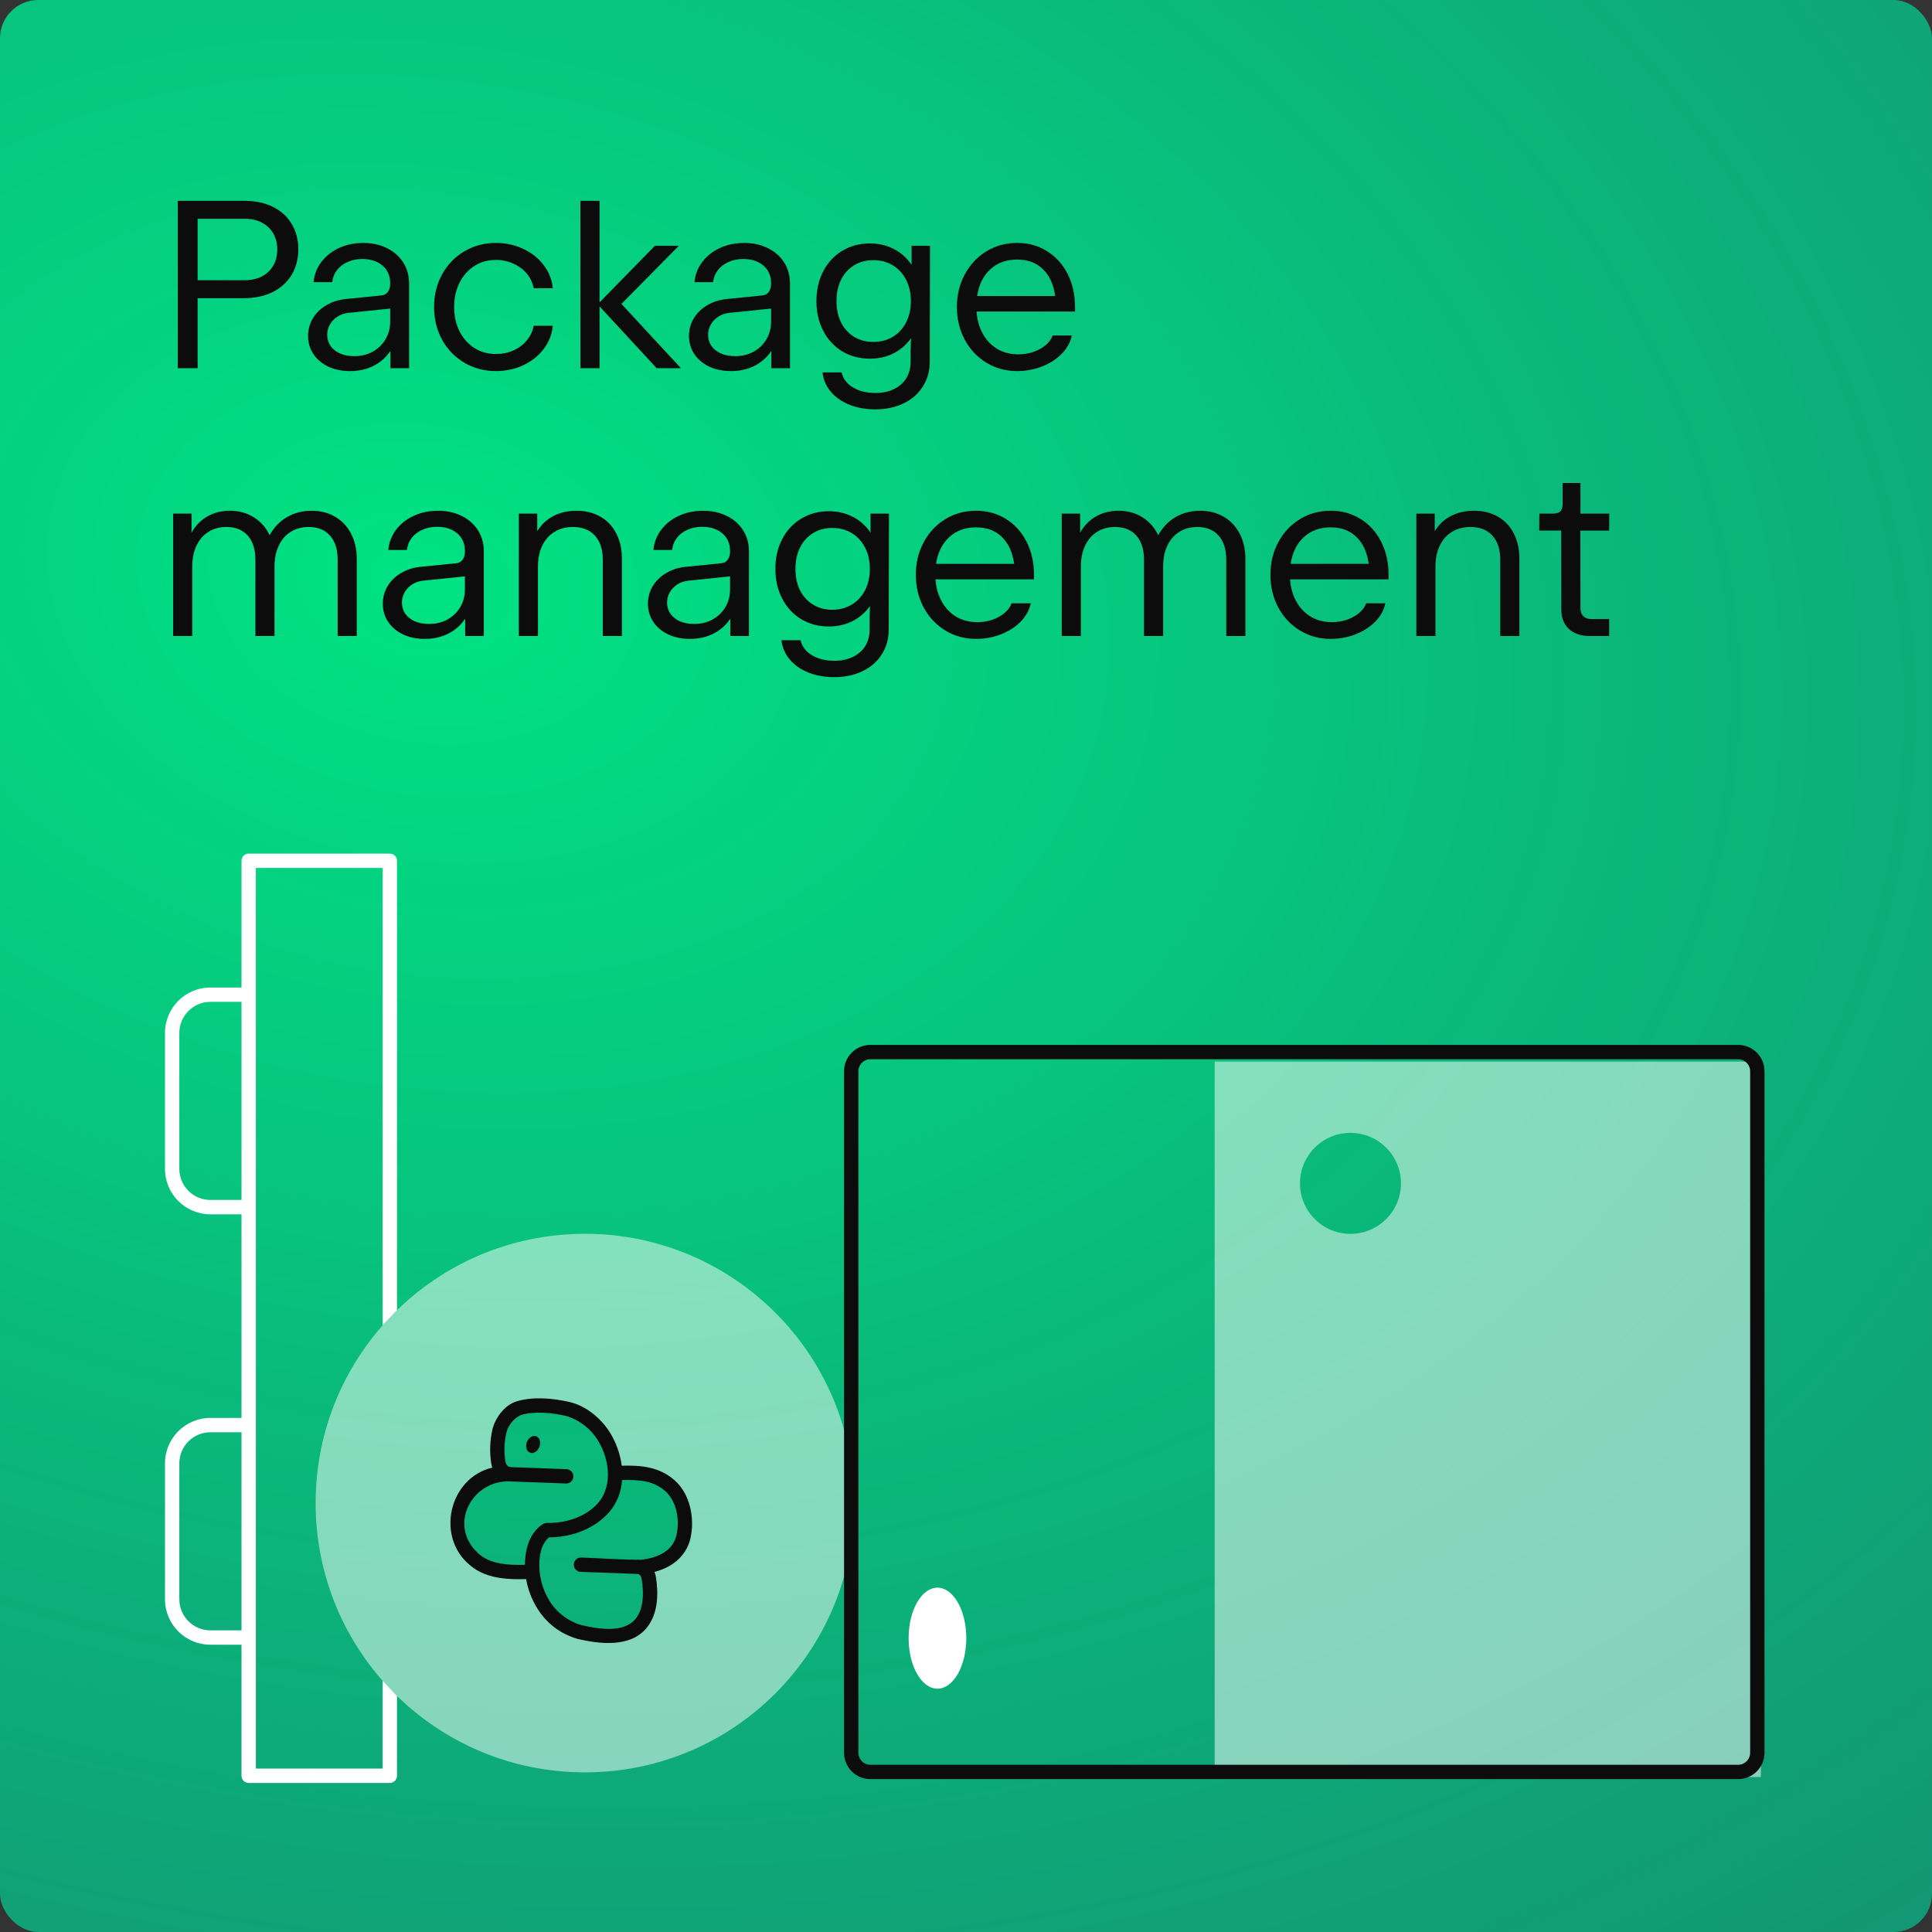<svg fill="none" height="202" viewBox="0 0 202 202" width="202" xmlns="http://www.w3.org/2000/svg" xmlns:xlink="http://www.w3.org/1999/xlink"><rect x="0" y="0" width="202" height="202" fill="#333333" stroke="none"/><radialGradient id="a" cx="0" cy="0" gradientTransform="matrix(-37.233 351.388 -494.386 -52.385 42.528 62.165)" gradientUnits="userSpaceOnUse" r="1"><stop offset="0" stop-color="#00e383"/><stop offset=".687" stop-color="#0aa78b" stop-opacity=".65"/></radialGradient><rect fill="url(#a)" height="202" rx="4" width="202"/><g fill="#0c0c0d"><path d="m18.589 38.5v-17.5h7c1.117 0 2.096.208 2.938.625.85.417 1.504 1.008 1.962 1.775.467.767.7 1.658.7 2.675s-.237 1.913-.713 2.688c-.467.767-1.129 1.363-1.988 1.788-.858.417-1.858.625-3 .625h-4.825v7.325zm7-9.2c.683 0 1.279-.133 1.788-.4.517-.267.912-.642 1.188-1.125.283-.492.425-1.058.425-1.7 0-.633-.142-1.192-.425-1.675-.275-.483-.671-.858-1.188-1.125-.508-.267-1.104-.4-1.788-.4h-4.925v6.425z"/><path d="m37.959 25.4c.933 0 1.762.179 2.487.537.733.358 1.304.858 1.712 1.5.408.642.613 1.371.613 2.188v8.875h-1.95v-1.812c-.442.667-1.029 1.188-1.762 1.562-.725.367-1.546.55-2.462.55-.842 0-1.596-.154-2.263-.463-.667-.317-1.188-.754-1.562-1.312s-.562-1.192-.562-1.9c0-.667.167-1.279.5-1.837.342-.567.812-1.025 1.413-1.375.6-.358 1.279-.575 2.038-.65l3.737-.375c.275-.025.492-.146.65-.362.167-.217.25-.521.25-.912 0-.508-.121-.954-.362-1.337-.242-.383-.583-.679-1.025-.887-.433-.208-.938-.312-1.512-.312s-1.092.104-1.55.312c-.458.2-.829.483-1.113.85-.283.367-.45.787-.5 1.262h-1.95c.075-.792.346-1.496.812-2.112.475-.625 1.092-1.113 1.85-1.462.758-.35 1.596-.525 2.513-.525zm-.925 11.838c.717 0 1.358-.154 1.925-.463.575-.317 1.025-.75 1.35-1.3s.487-1.171.487-1.863v-1.35l-4.362.45c-.425.042-.808.171-1.15.388-.333.217-.596.492-.787.825-.192.333-.287.696-.287 1.087 0 .433.117.821.35 1.163.242.333.575.596 1 .787.433.183.925.275 1.475.275z"/><path d="m51.847 38.8c-1.208 0-2.308-.292-3.3-.875-.983-.583-1.758-1.383-2.325-2.4-.558-1.025-.838-2.167-.838-3.425s.279-2.396.838-3.413c.567-1.025 1.342-1.829 2.325-2.413.992-.583 2.092-.875 3.3-.875 1.033 0 1.988.208 2.862.625.883.408 1.596.975 2.138 1.7.55.717.867 1.521.95 2.413h-2c-.1-.567-.338-1.075-.713-1.525s-.846-.8-1.413-1.05c-.567-.258-1.175-.388-1.825-.388-.833 0-1.583.212-2.25.637-.658.417-1.175 1-1.55 1.75s-.562 1.596-.562 2.538.188 1.788.562 2.538c.375.742.892 1.325 1.55 1.75.667.417 1.417.625 2.25.625.658 0 1.271-.125 1.837-.375.567-.25 1.033-.6 1.4-1.05.375-.45.613-.958.713-1.525h2c-.083.892-.4 1.7-.95 2.425-.542.717-1.254 1.283-2.138 1.7-.875.408-1.829.613-2.862.613z"/><path d="m62.687 38.5h-2v-17.5h2v10.613l5.787-5.912h2.5l-6 6.075 6.225 6.725h-2.538l-5.975-6.463z"/><path d="m77.785 25.4c.933 0 1.762.179 2.487.537.733.358 1.304.858 1.712 1.5.408.642.613 1.371.613 2.188v8.875h-1.95v-1.812c-.442.667-1.029 1.188-1.762 1.562-.725.367-1.546.55-2.462.55-.842 0-1.596-.154-2.263-.463-.667-.317-1.188-.754-1.562-1.312s-.562-1.192-.562-1.9c0-.667.167-1.279.5-1.837.342-.567.812-1.025 1.413-1.375.6-.358 1.279-.575 2.038-.65l3.737-.375c.275-.025.492-.146.65-.362.167-.217.25-.521.25-.912 0-.508-.121-.954-.362-1.337-.242-.383-.583-.679-1.025-.887-.433-.208-.938-.312-1.512-.312s-1.092.104-1.55.312c-.458.2-.829.483-1.113.85-.283.367-.45.787-.5 1.262h-1.95c.075-.792.346-1.496.812-2.112.475-.625 1.092-1.113 1.85-1.462.758-.35 1.596-.525 2.513-.525zm-.925 11.838c.717 0 1.358-.154 1.925-.463.575-.317 1.025-.75 1.35-1.3s.487-1.171.487-1.863v-1.35l-4.362.45c-.425.042-.808.171-1.15.388-.333.217-.596.492-.787.825-.192.333-.287.696-.287 1.087 0 .433.117.821.35 1.163.242.333.575.596 1 .787.433.183.925.275 1.475.275z"/><path d="m95.311 25.7h1.925l-.025 12.113c0 .983-.242 1.85-.725 2.6-.475.758-1.146 1.346-2.013 1.762-.858.417-1.846.625-2.962.625-1 0-1.904-.163-2.712-.487-.8-.325-1.446-.779-1.938-1.363-.492-.583-.779-1.254-.863-2.013h2c.142.65.533 1.171 1.175 1.562.642.392 1.433.588 2.375.588.733 0 1.375-.138 1.925-.412.558-.267.988-.646 1.288-1.137s.45-1.067.45-1.725v-1.212l.037-1.238c-.483.683-1.096 1.212-1.837 1.587-.733.367-1.554.55-2.462.55-1.075 0-2.038-.254-2.888-.762-.85-.517-1.512-1.233-1.988-2.15s-.713-1.954-.713-3.112.237-2.196.713-3.112 1.137-1.629 1.988-2.138c.85-.517 1.812-.775 2.888-.775.925 0 1.762.196 2.513.588.75.383 1.367.933 1.85 1.65zm-4 10.05c.767 0 1.446-.179 2.038-.537.592-.358 1.054-.858 1.387-1.5.333-.65.5-1.396.5-2.237s-.167-1.583-.5-2.225c-.333-.65-.796-1.154-1.387-1.512-.592-.358-1.271-.537-2.038-.537-.758 0-1.429.179-2.013.537-.583.358-1.038.863-1.363 1.512-.317.642-.475 1.383-.475 2.225s.158 1.587.475 2.237c.325.642.779 1.142 1.363 1.5.583.358 1.254.537 2.013.537z"/><path d="m112.399 32.575h-10.3c.066.892.291 1.675.675 2.35.383.675.891 1.2 1.525 1.575.641.367 1.366.55 2.175.55.541 0 1.062-.083 1.562-.25.5-.175.929-.412 1.288-.713.358-.3.604-.637.737-1.012h2c-.142.7-.487 1.333-1.037 1.9s-1.238 1.012-2.063 1.337c-.817.325-1.687.487-2.612.487-1.184 0-2.255-.292-3.213-.875s-1.712-1.383-2.262-2.4c-.55-1.025-.825-2.167-.825-3.425s.275-2.396.825-3.413c.55-1.025 1.304-1.829 2.262-2.413s2.029-.875 3.213-.875c1.166 0 2.208.287 3.125.863.916.567 1.633 1.358 2.15 2.375.516 1.017.775 2.171.775 3.462zm-6.05-5.438c-1.134 0-2.071.342-2.813 1.025-.733.675-1.192 1.604-1.375 2.788h8.163c-.167-1.208-.596-2.146-1.288-2.812-.683-.667-1.579-1-2.687-1z"/><path d="m32.577 53.4c.933 0 1.758.212 2.475.637.717.417 1.271 1.008 1.663 1.775.392.758.588 1.629.588 2.612v8.075h-2v-7.987c0-1.075-.267-1.913-.8-2.513-.533-.6-1.275-.9-2.225-.9-.717 0-1.346.171-1.887.512-.542.342-.958.825-1.25 1.45-.292.617-.438 1.342-.438 2.175v7.263h-2v-7.987c0-1.075-.267-1.913-.8-2.513-.533-.6-1.275-.9-2.225-.9-.717 0-1.346.171-1.887.512-.542.342-.958.825-1.25 1.45-.292.617-.438 1.342-.438 2.175v7.263h-2v-12.8h1.925v1.988c.417-.733.967-1.296 1.65-1.688.692-.4 1.479-.6 2.362-.6.95 0 1.783.229 2.5.688.725.45 1.275 1.075 1.65 1.875.442-.808 1.042-1.438 1.8-1.887.758-.45 1.621-.675 2.587-.675z"/><path d="m45.772 53.4c.933 0 1.762.179 2.487.537.733.358 1.304.858 1.712 1.5.408.642.613 1.371.613 2.188v8.875h-1.95v-1.812c-.442.667-1.029 1.188-1.762 1.562-.725.367-1.546.55-2.462.55-.842 0-1.596-.154-2.263-.463-.667-.317-1.188-.754-1.562-1.312s-.562-1.192-.562-1.9c0-.667.167-1.279.5-1.837.342-.567.812-1.025 1.413-1.375.6-.358 1.279-.575 2.038-.65l3.737-.375c.275-.025.492-.146.65-.362.167-.217.25-.521.25-.912 0-.508-.121-.954-.362-1.337-.242-.383-.583-.679-1.025-.887-.433-.208-.938-.312-1.512-.312s-1.092.104-1.55.312c-.458.2-.829.483-1.113.85-.283.367-.45.787-.5 1.262h-1.95c.075-.792.346-1.496.812-2.112.475-.625 1.092-1.113 1.85-1.462.758-.35 1.596-.525 2.513-.525zm-.925 11.838c.717 0 1.358-.154 1.925-.463.575-.317 1.025-.75 1.35-1.3s.487-1.171.487-1.863v-1.35l-4.362.45c-.425.042-.808.171-1.15.388-.333.217-.596.492-.787.825-.192.333-.287.696-.287 1.087 0 .433.117.821.35 1.163.242.333.575.596 1 .787.433.183.925.275 1.475.275z"/><path d="m60.272 53.4c.958 0 1.796.208 2.513.625.717.408 1.267.992 1.65 1.75.392.758.588 1.642.588 2.65v8.075h-2v-7.987c0-1.075-.275-1.913-.825-2.513-.542-.6-1.304-.9-2.288-.9-.742 0-1.387.171-1.938.512-.55.333-.975.812-1.275 1.438-.3.617-.45 1.346-.45 2.188v7.263h-2v-12.8h1.925v1.837c.425-.692.988-1.221 1.688-1.587s1.504-.55 2.413-.55z"/><path d="m73.494 53.4c.933 0 1.762.179 2.487.537.733.358 1.304.858 1.712 1.5.408.642.613 1.371.613 2.188v8.875h-1.95v-1.812c-.442.667-1.029 1.188-1.762 1.562-.725.367-1.546.55-2.462.55-.842 0-1.596-.154-2.263-.463-.667-.317-1.188-.754-1.562-1.312s-.562-1.192-.562-1.9c0-.667.167-1.279.5-1.837.342-.567.812-1.025 1.413-1.375.6-.358 1.279-.575 2.038-.65l3.737-.375c.275-.025.492-.146.65-.362.167-.217.25-.521.25-.912 0-.508-.121-.954-.362-1.337-.242-.383-.583-.679-1.025-.887-.433-.208-.938-.312-1.512-.312s-1.092.104-1.55.312c-.458.2-.829.483-1.113.85-.283.367-.45.787-.5 1.262h-1.95c.075-.792.346-1.496.812-2.112.475-.625 1.092-1.113 1.85-1.462.758-.35 1.596-.525 2.513-.525zm-.925 11.838c.717 0 1.358-.154 1.925-.463.575-.317 1.025-.75 1.35-1.3s.487-1.171.487-1.863v-1.35l-4.362.45c-.425.042-.808.171-1.15.388-.333.217-.596.492-.787.825-.192.333-.287.696-.287 1.087 0 .433.117.821.35 1.163.242.333.575.596 1 .787.433.183.925.275 1.475.275z"/><path d="m91.02 53.7h1.925l-.025 12.113c0 .983-.242 1.85-.725 2.6-.475.758-1.146 1.346-2.013 1.762-.858.417-1.846.625-2.962.625-1 0-1.904-.163-2.712-.487-.8-.325-1.446-.779-1.938-1.363-.492-.583-.779-1.254-.863-2.013h2c.142.65.533 1.171 1.175 1.562.642.392 1.433.588 2.375.588.733 0 1.375-.138 1.925-.412.558-.267.988-.646 1.288-1.137s.45-1.067.45-1.725v-1.212l.037-1.238c-.483.683-1.096 1.212-1.837 1.587-.733.367-1.554.55-2.462.55-1.075 0-2.038-.254-2.888-.762-.85-.517-1.512-1.233-1.988-2.15s-.713-1.954-.713-3.112.237-2.196.713-3.112 1.137-1.629 1.988-2.138c.85-.517 1.812-.775 2.888-.775.925 0 1.762.196 2.513.588.75.383 1.367.933 1.85 1.65zm-4 10.05c.767 0 1.446-.179 2.038-.537.592-.358 1.054-.858 1.387-1.5.333-.65.5-1.396.5-2.237s-.167-1.583-.5-2.225c-.333-.65-.796-1.154-1.387-1.512-.592-.358-1.271-.537-2.038-.537-.758 0-1.429.179-2.013.537-.583.358-1.038.863-1.363 1.512-.317.642-.475 1.383-.475 2.225s.158 1.587.475 2.237c.325.642.779 1.142 1.363 1.5.583.358 1.254.537 2.013.537z"/><path d="m108.108 60.575h-10.3c.067.892.292 1.675.675 2.35.383.675.892 1.2 1.525 1.575.641.367 1.366.55 2.175.55.541 0 1.062-.083 1.562-.25.5-.175.929-.412 1.288-.713.358-.3.604-.637.737-1.012h2c-.142.7-.487 1.333-1.037 1.9s-1.238 1.012-2.063 1.337c-.817.325-1.687.487-2.612.487-1.184 0-2.255-.292-3.213-.875s-1.712-1.383-2.263-2.4c-.55-1.025-.825-2.167-.825-3.425s.275-2.396.825-3.413c.55-1.025 1.304-1.829 2.263-2.413s2.029-.875 3.213-.875c1.166 0 2.208.287 3.125.863.916.567 1.633 1.358 2.15 2.375.516 1.017.775 2.171.775 3.462zm-6.05-5.438c-1.134 0-2.071.342-2.813 1.025-.733.675-1.192 1.604-1.375 2.788h8.163c-.167-1.208-.596-2.146-1.288-2.812-.683-.667-1.579-1-2.687-1z"/><path d="m125.486 53.4c.933 0 1.758.212 2.475.637.716.417 1.271 1.008 1.662 1.775.392.758.588 1.629.588 2.612v8.075h-2v-7.987c0-1.075-.267-1.913-.8-2.513-.534-.6-1.275-.9-2.225-.9-.717 0-1.346.171-1.888.512-.541.342-.958.825-1.25 1.45-.291.617-.437 1.342-.437 2.175v7.263h-2v-7.987c0-1.075-.267-1.913-.8-2.513-.534-.6-1.275-.9-2.225-.9-.717 0-1.346.171-1.888.512-.541.342-.958.825-1.25 1.45-.291.617-.437 1.342-.437 2.175v7.263h-2v-12.8h1.925v1.988c.416-.733.966-1.296 1.65-1.688.691-.4 1.479-.6 2.362-.6.95 0 1.784.229 2.5.688.725.45 1.275 1.075 1.65 1.875.442-.808 1.042-1.438 1.8-1.887.759-.45 1.621-.675 2.588-.675z"/><path d="m145.181 60.575h-10.3c.067.892.292 1.675.675 2.35s.892 1.2 1.525 1.575c.642.367 1.367.55 2.175.55.542 0 1.062-.083 1.562-.25.5-.175.93-.412 1.288-.713s.604-.637.737-1.012h2c-.141.7-.487 1.333-1.037 1.9s-1.238 1.012-2.063 1.337c-.816.325-1.687.487-2.612.487-1.183 0-2.254-.292-3.213-.875-.958-.583-1.712-1.383-2.262-2.4-.55-1.025-.825-2.167-.825-3.425s.275-2.396.825-3.413c.55-1.025 1.304-1.829 2.262-2.413.959-.583 2.03-.875 3.213-.875 1.167 0 2.208.287 3.125.863.917.567 1.633 1.358 2.15 2.375s.775 2.171.775 3.462zm-6.05-5.438c-1.133 0-2.071.342-2.813 1.025-.733.675-1.191 1.604-1.375 2.788h8.163c-.167-1.208-.596-2.146-1.288-2.812-.683-.667-1.579-1-2.687-1z"/><path d="m154.109 53.4c.958 0 1.796.208 2.512.625.717.408 1.267.992 1.65 1.75.392.758.588 1.642.588 2.65v8.075h-2v-7.987c0-1.075-.275-1.913-.825-2.513-.542-.6-1.304-.9-2.288-.9-.741 0-1.387.171-1.937.512-.55.333-.975.812-1.275 1.438-.3.617-.45 1.346-.45 2.188v7.263h-2v-12.8h1.925v1.837c.425-.692.987-1.221 1.687-1.587s1.505-.55 2.413-.55z"/><path d="m166.244 66.5c-.942 0-1.679-.246-2.213-.738-.525-.492-.787-1.171-.787-2.038l-.013-8.25h-2.3l.013-1.775h1.437c.359 0 .613-.079.763-.237.158-.158.237-.412.237-.762v-2.2h1.863v3.2h3.012l-.012 1.775h-3.013l.013 8.125c0 .35.1.625.3.825s.475.3.825.3h1.875v1.775z"/></g><path clip-rule="evenodd" d="m26 89.25c-.414 0-.75.336-.75.75v13.25h-3.25c-2.623 0-4.75 2.127-4.75 4.75v14.212c0 2.623 2.127 4.75 4.75 4.75h3.25v21.288h-3.25c-2.623 0-4.75 2.127-4.75 4.75v14.212c0 2.623 2.127 4.75 4.75 4.75h3.25v13.702c0 .415.336.75.75.75h14.757c.414 0 .75-.335.75-.75v-8.339l-1.5-1.597v9.186h-13.257v-94.164h13.257v47.802l1.5-1.564v-46.988c0-.414-.336-.75-.75-.75zm-.75 81.212v-20.712h-3.25c-1.795 0-3.25 1.455-3.25 3.25v14.212c0 1.795 1.455 3.25 3.25 3.25zm0-45v-20.712h-3.25c-1.795 0-3.25 1.455-3.25 3.25v14.212c0 1.795 1.455 3.25 3.25 3.25z" fill="#fff" fill-rule="evenodd"/><path clip-rule="evenodd" d="m184.109 111h-57.109v74.798h57.109zm-42.911 18.006c2.916 0 5.28-2.363 5.28-5.279s-2.364-5.28-5.28-5.28-5.279 2.364-5.279 5.28 2.363 5.279 5.279 5.279z" fill="#fff" fill-opacity=".5" fill-rule="evenodd"/><path d="m101.029 171.28c0 2.915-1.35 5.279-3.014 5.279s-3.014-2.364-3.014-5.279c0-2.916 1.35-5.28 3.014-5.28s3.014 2.364 3.014 5.28z" fill="#fff"/><path clip-rule="evenodd" d="m61.155 185.31c15.549 0 28.155-12.606 28.155-28.155 0-15.55-12.605-28.155-28.155-28.155-15.55 0-28.155 12.605-28.155 28.155 0 15.549 12.605 28.155 28.155 28.155zm-4.999-37.791c-2.276-.002-3.46.456-4.098 2.276-.51 1.456-.213 3.52 0 4.37-1.791.121-5.118 1.439-4.098 5.737 1.02 4.298 5.221 4.948 7.194 4.735.182 2.49 1.985 7.322 7.741 6.739 5.755-.582 5.494-4.735 4.644-6.739 1.912-.637 5.428-2.768 4.189-6.192-1.238-3.424-5.494-4.28-7.467-4.28.03-2.791-1.548-8.029-8.105-6.646z" fill="#fff" fill-opacity=".5" fill-rule="evenodd"/><path clip-rule="evenodd" d="m54.008 146.52c1.782-.545 3.884-.305 5.513.06 1.741.391 3.335 1.72 4.258 3.208.617.996 1.067 2.208 1.225 3.458 1.891-.054 3.893.074 5.527 1.519 1.687 1.488 2.118 4.107 1.653 6.101-.301 1.279-1.152 2.306-2.3 2.923-.489.262-.993.44-1.452.56.077.205.128.414.159.614.242 1.553.262 3.758-.998 5.264-1.712 2.047-4.859 1.669-7.167 1.14-.014-.003-.028-.007-.042-.011-1.755-.509-3.257-1.648-4.214-3.196-.583-.942-.975-1.98-1.161-3.057-.883.026-1.823.018-2.73-.12-1.127-.172-2.255-.554-3.184-1.369-3.555-2.972-2.135-9.095 2.372-10.167-.049-.15-.084-.303-.108-.456-.181-1.166-.139-2.363.121-3.514.289-1.228 1.272-2.572 2.528-2.957zm13.071 16.56c.723-.087 1.45-.266 2.095-.613.715-.384 1.321-.977 1.55-1.943.362-1.553.06-3.534-1.187-4.635-1.185-1.049-2.66-1.191-4.492-1.143-.106 1.379-.631 2.715-1.744 3.765-1.55 1.502-3.766 2.225-5.899 2.224-.619.503-.943 1.432-1.003 2.479-.086 1.455.28 2.917 1.048 4.156.756 1.222 1.958 2.135 3.336 2.54 1.686.384 4.372.896 5.66-.645.816-.975.896-2.593.666-4.072-.056-.362-.149-.621-.521-.634l-5.871-.213c-.414-.015-.737-.363-.722-.777s.363-.737.777-.722c2.027.073 4.011.233 6.308.233zm-9.39-3.852c-.307.013-.651-.056-.924.118-1.345.856-1.79 2.475-1.865 3.781-.01.16-.015.319-.016.479-.818.022-1.623.01-2.379-.106-.896-.137-1.754-.437-2.447-1.036-3.304-2.946-.731-7.723 3.247-7.575l5.871.218c.414.016.762-.308.777-.721.015-.414-.308-.762-.722-.778l-5.843-.217c-.355-.044-.498-.295-.55-.63-.152-.979-.118-1.977.1-2.943.192-.812.779-1.524 1.548-1.876 1.388-.411 3.146-.245 4.679.097 1.39.412 2.577 1.317 3.335 2.539 1.358 2.192 1.551 5.163-.236 6.845l-.008.008c-1.207 1.172-2.913 1.727-4.57 1.797z" fill="#0c0c0d" fill-rule="evenodd"/><path clip-rule="evenodd" d="m88.25 112c0-1.519 1.231-2.75 2.75-2.75h90.737c1.519 0 2.75 1.231 2.75 2.75v71.265c0 1.519-1.231 2.75-2.75 2.75h-90.737c-1.519 0-2.75-1.231-2.75-2.75zm2.75-1.25c-.69 0-1.25.56-1.25 1.25v71.265c0 .691.56 1.25 1.25 1.25h90.737c.69 0 1.25-.559 1.25-1.25v-71.265c0-.69-.56-1.25-1.25-1.25z" fill="#0c0c0d" fill-rule="evenodd"/><ellipse cx="55.763" cy="150.985" fill="#0c0c0d" rx=".7" ry=".917" transform="matrix(.934 .358 -.358 .934 57.711 -9.957)"/></svg>